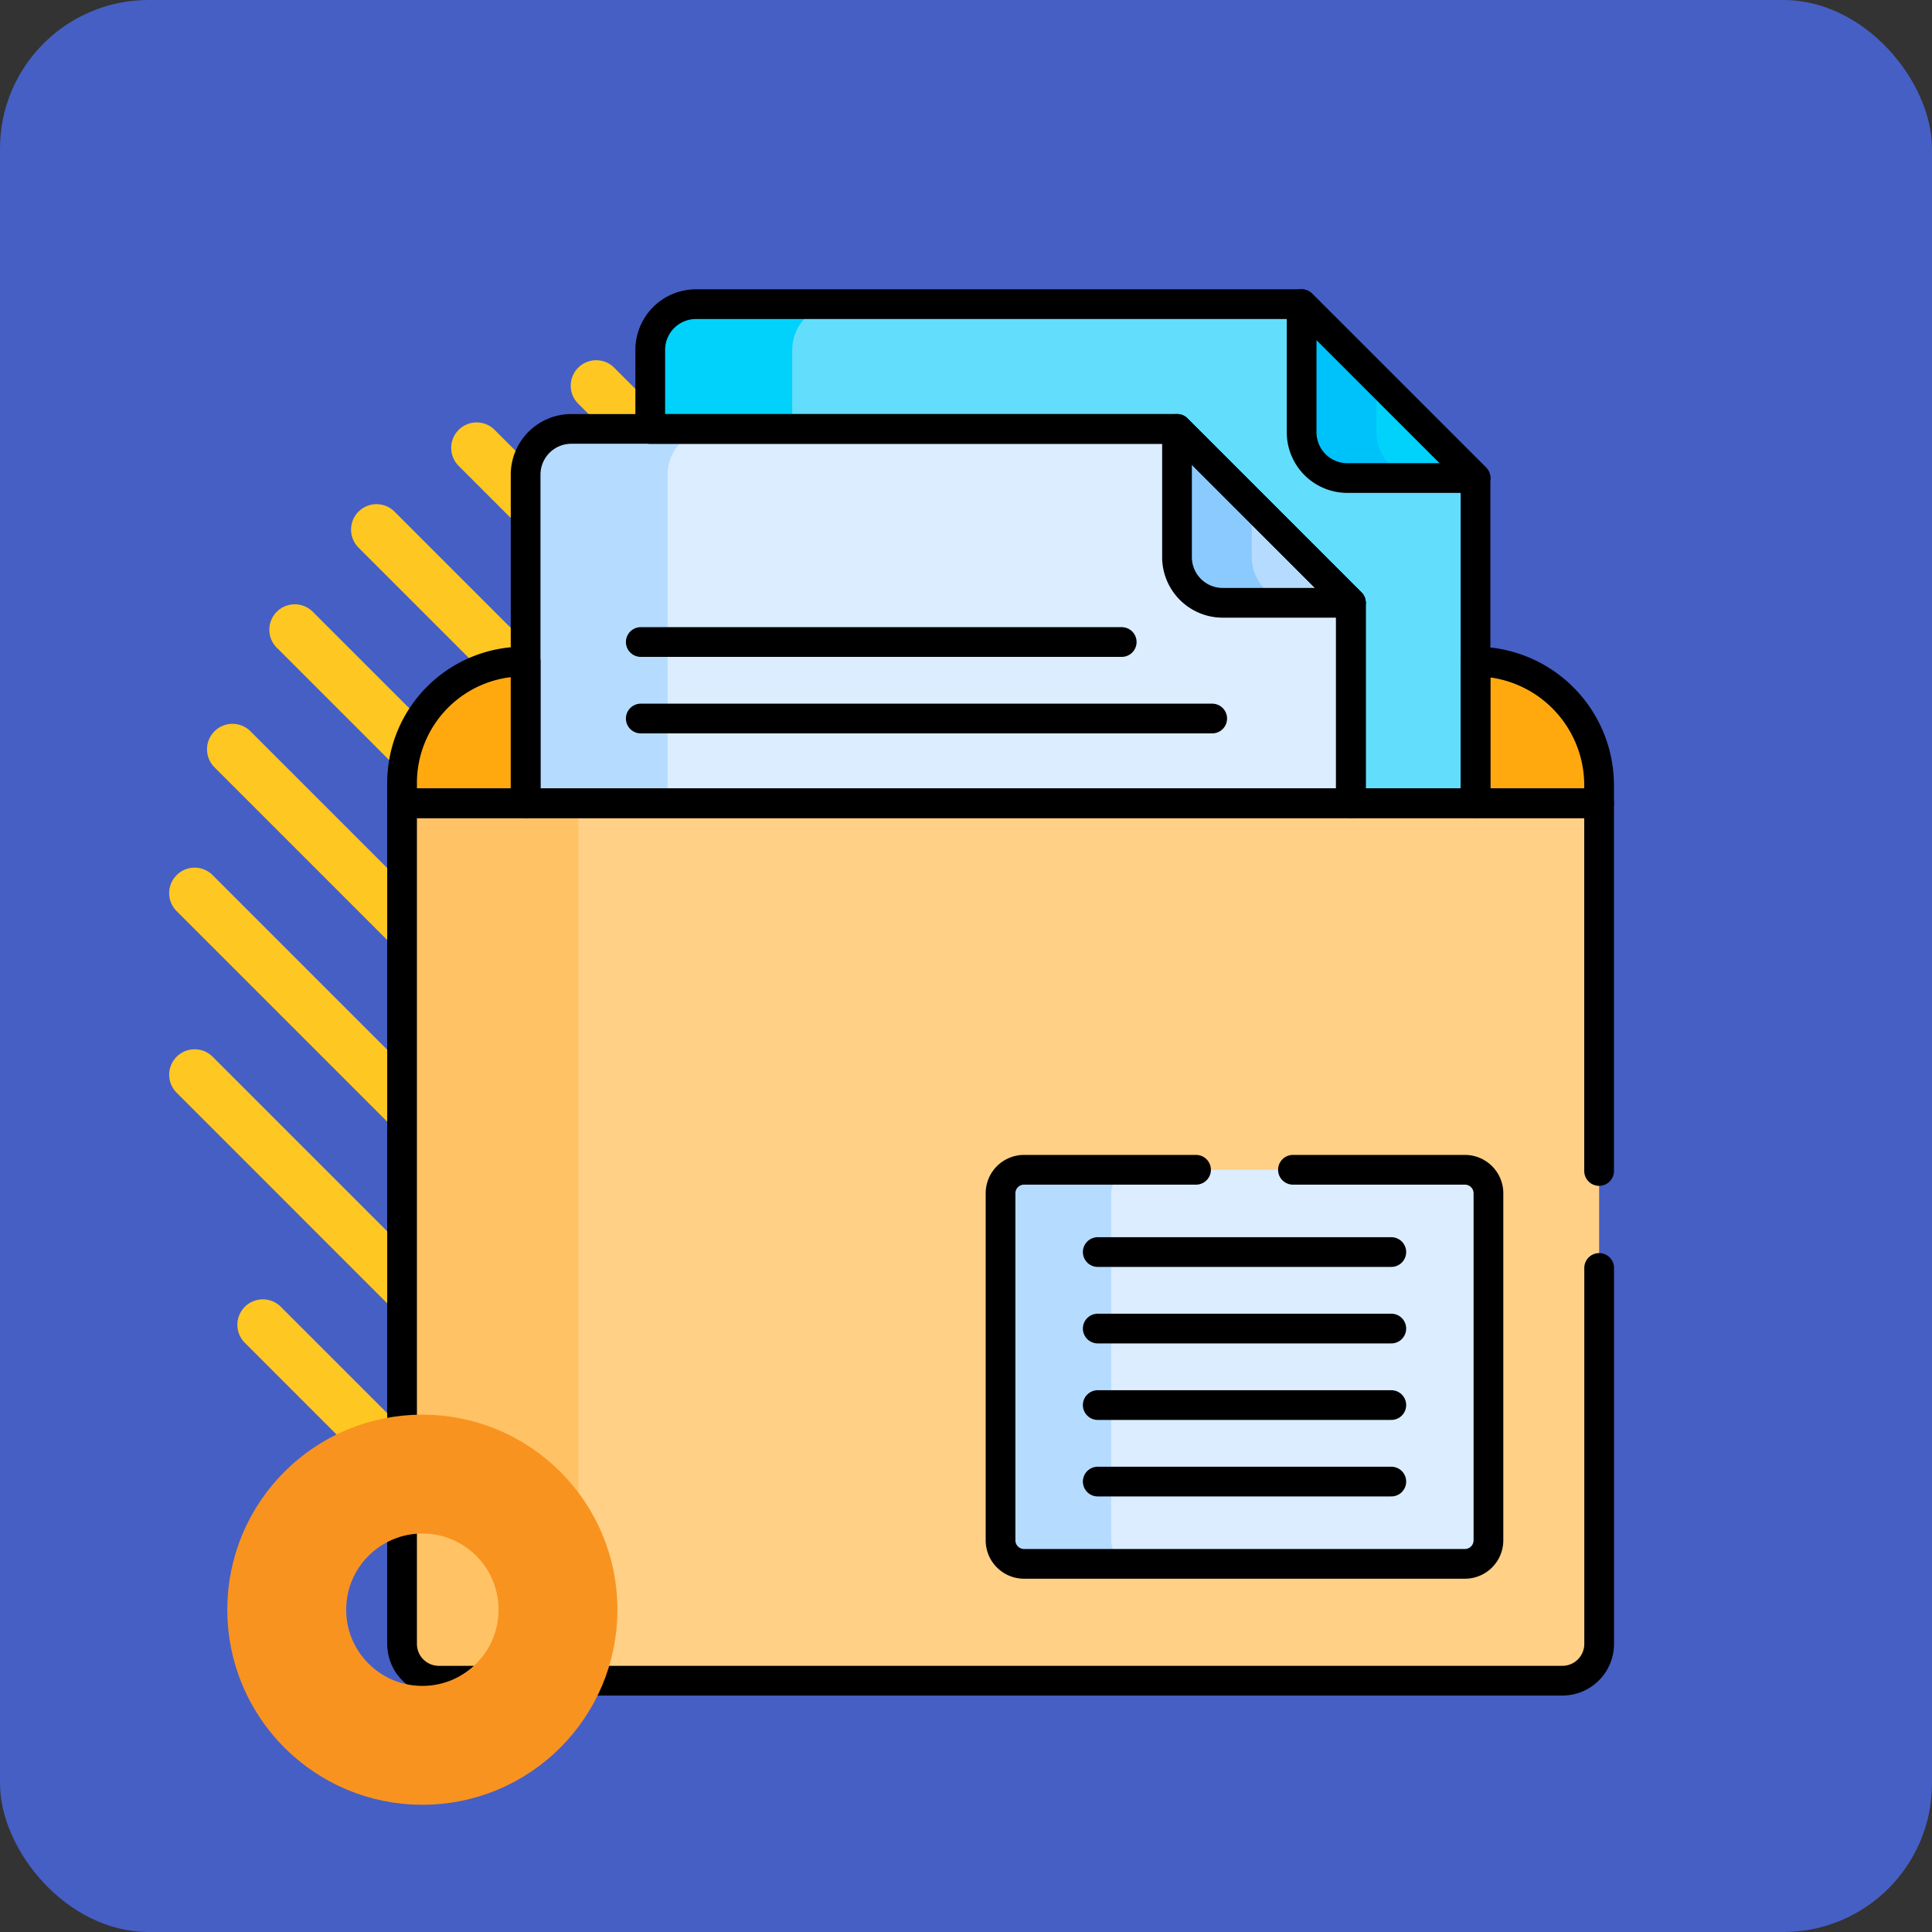 <svg xmlns="http://www.w3.org/2000/svg" xmlns:xlink="http://www.w3.org/1999/xlink" width="65" height="65" viewBox="0 0 65 65">
  <rect x="0" y="0" width="65" height="65" fill="#333333" stroke="none"/>
  <defs>
    <clipPath id="clip-path">
      <path id="path9156" d="M0-682.665H47.708v47.709H0Z" transform="translate(0 682.665)"/>
    </clipPath>
  </defs>
  <g id="Grupo_991468" data-name="Grupo 991468" transform="translate(-180 -4703)">
    <rect id="Rectángulo_33792" data-name="Rectángulo 33792" width="65" height="65" rx="5" transform="translate(180 4703)" fill="#465fc4"/>
    <g id="Grupo_80313" data-name="Grupo 80313" transform="translate(185.692 4713.843)">
      <g id="Grupo_80111" data-name="Grupo 80111" transform="translate(24.464)">
        <path id="Trazado_113526" data-name="Trazado 113526" d="M289.532,1037.3l-17.138-17.138a.856.856,0,0,1,0-1.21h0a.856.856,0,0,1,1.211,0l17.138,17.138a.856.856,0,0,1,0,1.211h0A.857.857,0,0,1,289.532,1037.3Z" transform="translate(-272.143 -1018.7)" fill="#ffc721"/>
      </g>
      <g id="Grupo_80112" data-name="Grupo 80112" transform="translate(32.873 2.294)">
        <path id="Trazado_113527" data-name="Trazado 113527" d="M343.678,1044.286l-6.434-6.434a.857.857,0,0,1,0-1.211h0a.856.856,0,0,1,1.211,0l6.433,6.433a.856.856,0,0,1,0,1.211h0A.856.856,0,0,1,343.678,1044.286Z" transform="translate(-336.993 -1036.39)" fill="#ffc721"/>
      </g>
      <g id="Grupo_80113" data-name="Grupo 80113" transform="translate(18.349)">
        <path id="Trazado_113528" data-name="Trazado 113528" d="M248.493,1043.414l-23.253-23.253a.855.855,0,0,1,0-1.21h0a.856.856,0,0,1,1.211,0L249.7,1042.2a.856.856,0,0,1,0,1.211h0A.856.856,0,0,1,248.493,1043.414Z" transform="translate(-224.989 -1018.7)" fill="#ffc721"/>
      </g>
      <g id="Grupo_80114" data-name="Grupo 80114" transform="translate(13.51 1.276)">
        <path id="Trazado_113529" data-name="Trazado 113529" d="M214.741,1056.815,187.926,1030a.856.856,0,0,1,0-1.211h0a.855.855,0,0,1,1.211,0l26.816,26.816a.856.856,0,0,1,0,1.211h0A.856.856,0,0,1,214.741,1056.815Z" transform="translate(-187.675 -1028.537)" fill="#ffc721"/>
      </g>
      <g id="Grupo_80115" data-name="Grupo 80115" transform="translate(9.488 3.369)">
        <path id="Trazado_113530" data-name="Trazado 113530" d="M185.658,1074.883l-28.744-28.744a.856.856,0,0,1,0-1.211h0a.856.856,0,0,1,1.211,0l28.745,28.745a.856.856,0,0,1,0,1.211h0A.856.856,0,0,1,185.658,1074.883Z" transform="translate(-156.663 -1044.677)" fill="#ffc721"/>
      </g>
      <g id="Grupo_80116" data-name="Grupo 80116" transform="translate(6.119 6.119)">
        <path id="Trazado_113531" data-name="Trazado 113531" d="M160.3,1096.71l-29.363-29.363a.857.857,0,0,1,0-1.211h0a.857.857,0,0,1,1.211,0l29.363,29.364a.857.857,0,0,1,0,1.211h0A.857.857,0,0,1,160.3,1096.71Z" transform="translate(-130.686 -1065.885)" fill="#ffc721"/>
      </g>
      <g id="Grupo_80117" data-name="Grupo 80117" transform="translate(3.369 9.488)">
        <path id="Trazado_113532" data-name="Trazado 113532" d="M138.474,1122.069l-28.745-28.745a.856.856,0,0,1,0-1.21h0a.856.856,0,0,1,1.211,0l28.744,28.744a.856.856,0,0,1,0,1.211h0A.856.856,0,0,1,138.474,1122.069Z" transform="translate(-109.478 -1091.863)" fill="#ffc721"/>
      </g>
      <g id="Grupo_80118" data-name="Grupo 80118" transform="translate(1.276 13.51)">
        <path id="Trazado_113533" data-name="Trazado 113533" d="M120.4,1151.153l-26.816-26.816a.856.856,0,0,1,0-1.211h0a.855.855,0,0,1,1.211,0l26.816,26.816a.856.856,0,0,1,0,1.211h0A.855.855,0,0,1,120.4,1151.153Z" transform="translate(-93.336 -1122.875)" fill="#ffc721"/>
      </g>
      <g id="Grupo_80119" data-name="Grupo 80119" transform="translate(0 18.349)">
        <path id="Trazado_113534" data-name="Trazado 113534" d="M107,1184.9,83.75,1161.651a.855.855,0,0,1,0-1.211h0a.855.855,0,0,1,1.211,0l23.253,23.253a.855.855,0,0,1,0,1.211h0A.856.856,0,0,1,107,1184.9Z" transform="translate(-83.499 -1160.189)" fill="#ffc721"/>
      </g>
      <g id="Grupo_80120" data-name="Grupo 80120" transform="translate(0 24.464)">
        <path id="Trazado_113535" data-name="Trazado 113535" d="M100.888,1225.943,83.75,1208.8a.856.856,0,0,1,0-1.211h0a.856.856,0,0,1,1.211,0l17.138,17.138a.857.857,0,0,1,0,1.211h0A.856.856,0,0,1,100.888,1225.943Z" transform="translate(-83.499 -1207.343)" fill="#ffc721"/>
      </g>
      <g id="Grupo_80121" data-name="Grupo 80121" transform="translate(2.294 32.873)">
        <path id="Trazado_113536" data-name="Trazado 113536" d="M107.875,1280.088l-6.433-6.434a.856.856,0,0,1,0-1.211h0a.857.857,0,0,1,1.211,0l6.434,6.434a.856.856,0,0,1,0,1.211h0A.856.856,0,0,1,107.875,1280.088Z" transform="translate(-101.191 -1272.193)" fill="#ffc721"/>
      </g>
    </g>
    <g id="g9150" transform="translate(189.809 5395.199)">
      <g id="g9152" transform="translate(0 -682.665)">
        <g id="g9154" clip-path="url(#clip-path)">
          <g id="g9160" transform="translate(39.556 12.723)">
            <path id="path9162" d="M-3.773,0h-.006l-.277.163v4.8h4.2l.23-.2V4.151A4.164,4.164,0,0,0-3.773,0" transform="translate(4.056)" fill="#ffa90f"/>
          </g>
          <g id="g9164" transform="translate(12.069 0.699)">
            <path id="path9166" d="M-295.614-8.891l-.3-.668h-20.375a1.539,1.539,0,0,0-1.539,1.539v2.657l.64.525H-300.1L-294.5.614V7.556h3.991l.444-.324V-3.708l-.692-.306Z" transform="translate(317.826 9.559)" fill="#62ddfc"/>
          </g>
          <g id="g9168" transform="translate(12.069 0.699)">
            <path id="path9170" d="M-63.546-20.489a1.539,1.539,0,0,1,1.539-1.539h-4.775a1.539,1.539,0,0,0-1.539,1.539v2.658l.64.524h4.775l-.64-.524Z" transform="translate(68.321 22.028)" fill="#00d2fc"/>
          </g>
          <g id="g9172" transform="translate(3.718 12.723)">
            <path id="path9174" d="M-55.335,0h-.085a4.085,4.085,0,0,0-4.073,4.073v.693l.4.111h4.069V.262Z" transform="translate(59.493)" fill="#ffa90f"/>
          </g>
          <g id="g9176" transform="translate(33.983 0.699)">
            <path id="path9178" d="M0,0V4.311A1.539,1.539,0,0,0,1.539,5.85H5.85Z" fill="#00d2fc"/>
          </g>
          <g id="g9180" transform="translate(7.876 4.896)">
            <path id="path9182" d="M-296.435-11.734l-.359-.882h-20.375a1.539,1.539,0,0,0-1.539,1.539V-.022l.6.6h25.5l1.658-.6V-6.765l-.864-.4Z" transform="translate(318.709 12.616)" fill="#dbedff"/>
          </g>
          <g id="g9184" transform="translate(7.876 4.896)">
            <path id="path9186" d="M-63.546-20.489a1.539,1.539,0,0,1,1.539-1.539h-4.775a1.539,1.539,0,0,0-1.539,1.539V-9.434l.6.6h4.775l-.6-.6Z" transform="translate(68.321 22.028)" fill="#b5dcff"/>
          </g>
          <g id="g9188" transform="translate(29.79 4.896)">
            <path id="path9190" d="M0,0V4.311A1.539,1.539,0,0,0,1.539,5.851H5.85Z" fill="#b5dcff"/>
          </g>
          <g id="g9192" transform="translate(33.983 0.699)">
            <path id="path9194" d="M-33.484-57.377v-1.8L-36-61.688v4.311a1.539,1.539,0,0,0,1.539,1.539h2.516a1.539,1.539,0,0,1-1.539-1.539" transform="translate(36 61.688)" fill="#00c2fb"/>
          </g>
          <g id="g9196" transform="translate(29.79 4.896)">
            <path id="path9198" d="M-33.484-57.377v-1.8L-36-61.688v4.311a1.539,1.539,0,0,0,1.539,1.539h2.516a1.539,1.539,0,0,1-1.539-1.539" transform="translate(36 61.688)" fill="#8bcaff"/>
          </g>
          <g id="g9200" transform="translate(3.718 17.489)">
            <path id="path9202" d="M-535.995,0h-40.273V28.283a1.238,1.238,0,0,0,1.238,1.238h37.8a1.238,1.238,0,0,0,1.238-1.238Z" transform="translate(576.268)" fill="#ffd086"/>
          </g>
          <g id="g9204" transform="translate(3.718 17.489)">
            <path id="path9206" d="M-79-376.419V-404.7h-5.936v28.283a1.238,1.238,0,0,0,1.238,1.238h5.936A1.238,1.238,0,0,1-79-376.419" transform="translate(84.933 404.702)" fill="#ffc365"/>
          </g>
          <g id="g9208" transform="translate(23.855 29.822)">
            <path id="path9210" d="M-207.923,0h-14.831a.792.792,0,0,0-.792.792V12.466a.792.792,0,0,0,.792.792h14.831a.792.792,0,0,0,.792-.792V.792A.792.792,0,0,0-207.923,0" transform="translate(223.546)" fill="#dbedff"/>
          </g>
          <g id="g9212" transform="translate(23.855 29.822)">
            <path id="path9214" d="M-49.532-165.908v-11.674a.792.792,0,0,1,.792-.792h-3.722a.792.792,0,0,0-.792.792v11.674a.792.792,0,0,0,.792.792h3.722a.792.792,0,0,1-.792-.792" transform="translate(53.253 178.374)" fill="#b5dcff"/>
          </g>
          <g id="g9216" transform="translate(3.718 12.723)">
            <path id="path9218" d="M-55.335,0h-.085a4.085,4.085,0,0,0-4.073,4.073v.693h4.158Z" transform="translate(59.493)" fill="none" stroke="#000" stroke-linecap="round" stroke-linejoin="round" stroke-miterlimit="10" stroke-width="1"/>
          </g>
          <g id="g9220" transform="translate(39.833 12.723)">
            <path id="path9222" d="M-.084,0H-.091V4.766H4.067V4.151A4.164,4.164,0,0,0-.084,0Z" transform="translate(0.091)" fill="none" stroke="#000" stroke-linecap="round" stroke-linejoin="round" stroke-miterlimit="10" stroke-width="1"/>
          </g>
          <g id="g9224" transform="translate(12.068 0.699)">
            <path id="path9226" d="M-20.489,0a1.539,1.539,0,0,0-1.539,1.539V4.2H-4.306l5.851,5.851V16.79H5.737V5.85L-.113,0Z" transform="translate(22.028)" fill="none" stroke="#000" stroke-linecap="round" stroke-linejoin="round" stroke-miterlimit="10" stroke-width="1"/>
          </g>
          <g id="g9228" transform="translate(7.875 4.896)">
            <path id="path9230" d="M-291.66,0h-20.375a1.539,1.539,0,0,0-1.539,1.539V12.594h27.765V5.851Z" transform="translate(313.574)" fill="none" stroke="#000" stroke-linecap="round" stroke-linejoin="round" stroke-miterlimit="10" stroke-width="1"/>
          </g>
          <g id="g9232" transform="translate(29.79 4.896)">
            <path id="path9234" d="M0,0V4.311A1.539,1.539,0,0,0,1.539,5.851H5.851Z" fill="none" stroke="#000" stroke-linecap="round" stroke-linejoin="round" stroke-miterlimit="10" stroke-width="1"/>
          </g>
          <g id="g9236" transform="translate(33.983 0.699)">
            <path id="path9238" d="M0,0V4.311A1.539,1.539,0,0,0,1.539,5.85H5.851Z" fill="none" stroke="#000" stroke-linecap="round" stroke-linejoin="round" stroke-miterlimit="10" stroke-width="1"/>
          </g>
          <g id="g9240" transform="translate(27.123 40.312)">
            <path id="path9242" d="M0,0H9.877" fill="none" stroke="#000" stroke-linecap="round" stroke-linejoin="round" stroke-miterlimit="10" stroke-width="1"/>
          </g>
          <g id="g9244" transform="translate(27.123 37.738)">
            <path id="path9246" d="M0,0H9.877" fill="none" stroke="#000" stroke-linecap="round" stroke-linejoin="round" stroke-miterlimit="10" stroke-width="1"/>
          </g>
          <g id="g9248" transform="translate(27.123 35.164)">
            <path id="path9250" d="M0,0H9.877" fill="none" stroke="#000" stroke-linecap="round" stroke-linejoin="round" stroke-miterlimit="10" stroke-width="1"/>
          </g>
          <g id="g9252" transform="translate(27.123 32.59)">
            <path id="path9254" d="M0,0H9.877" fill="none" stroke="#000" stroke-linecap="round" stroke-linejoin="round" stroke-miterlimit="10" stroke-width="1"/>
          </g>
          <g id="g9256" transform="translate(11.749 14.64)">
            <path id="path9258" d="M0,0H19.225" fill="none" stroke="#000" stroke-linecap="round" stroke-linejoin="round" stroke-miterlimit="10" stroke-width="1"/>
          </g>
          <g id="g9260" transform="translate(11.749 12.066)">
            <path id="path9262" d="M0,0H16.181" fill="none" stroke="#000" stroke-linecap="round" stroke-linejoin="round" stroke-miterlimit="10" stroke-width="1"/>
          </g>
          <g id="g9264" transform="translate(23.854 29.822)">
            <path id="path9266" d="M-87.53,0h-5.785a.792.792,0,0,0-.792.792V12.466a.792.792,0,0,0,.792.792h14.831a.792.792,0,0,0,.792-.792V.792A.792.792,0,0,0-78.484,0h-5.785" transform="translate(94.106)" fill="none" stroke="#000" stroke-linecap="round" stroke-linejoin="round" stroke-miterlimit="10" stroke-width="1"/>
          </g>
          <g id="g9268" transform="translate(3.718 17.489)">
            <path id="path9270" d="M-535.995-164.663v-12.372h-40.273v28.283a1.238,1.238,0,0,0,1.238,1.238h37.8a1.238,1.238,0,0,0,1.237-1.238V-161.4" transform="translate(576.268 177.036)" fill="none" stroke="#000" stroke-linecap="round" stroke-linejoin="round" stroke-miterlimit="10" stroke-width="1"/>
          </g>
        </g>
      </g>
    </g>
    <g id="Elipse_4731" data-name="Elipse 4731" transform="translate(187.647 4750.594)" fill="none" stroke="#f9931f" stroke-width="4">
      <ellipse cx="6.563" cy="6.563" rx="6.563" ry="6.563" stroke="none"/>
      <ellipse cx="6.563" cy="6.563" rx="4.563" ry="4.563" fill="none"/>
    </g>
  </g>
</svg>

